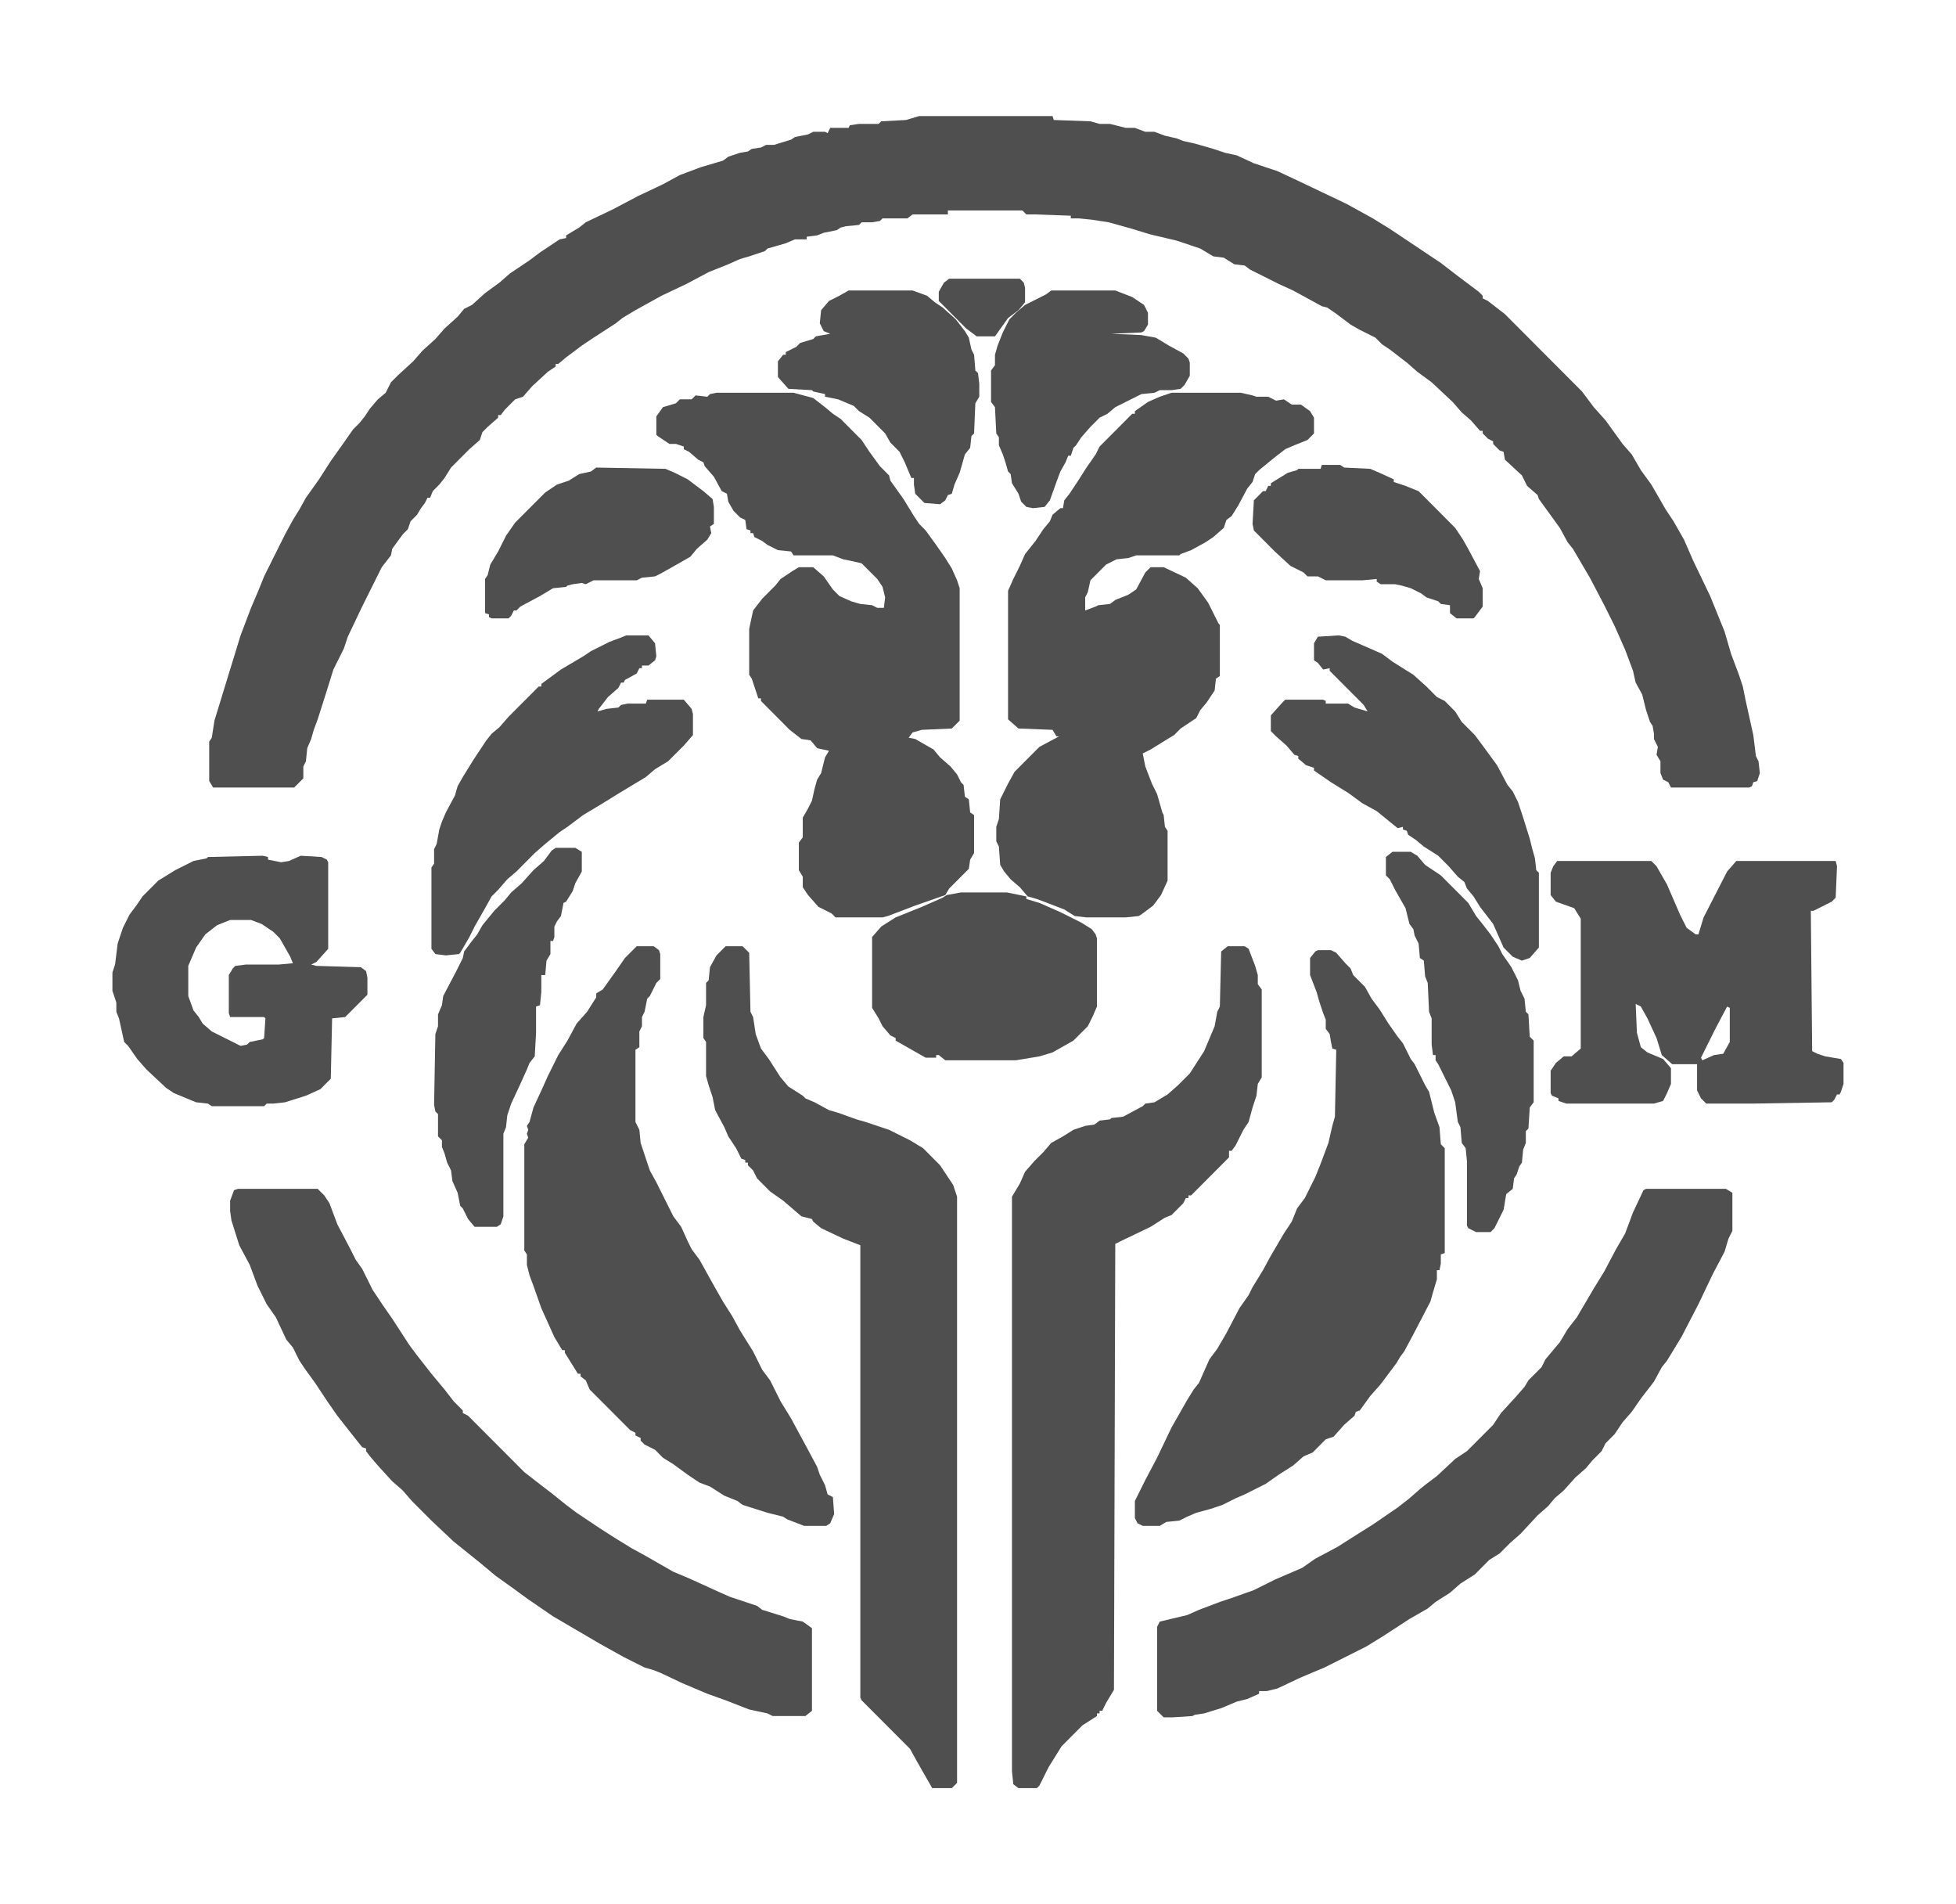 <?xml version="1.0" encoding="UTF-8"?>
<svg xmlns="http://www.w3.org/2000/svg" xmlns:xlink="http://www.w3.org/1999/xlink" width="150px" height="146px" viewBox="0 0 150 146" version="1.1">
<g id="surface1">
<path style=" stroke:none;fill-rule:nonzero;fill:rgb(30.98%,30.98%,30.98%);fill-opacity:1;" d="M 70.488 8.898 L 80.715 8.898 L 80.812 9.199 L 83.621 9.301 L 84.324 9.5 L 85.125 9.5 L 86.328 9.805 L 87.031 9.805 L 87.832 10.105 L 88.535 10.105 L 89.336 10.406 L 90.238 10.609 L 90.742 10.809 L 91.645 11.012 L 93.047 11.414 L 93.949 11.715 L 94.852 11.914 L 96.156 12.52 L 97.961 13.121 L 99.262 13.727 L 103.273 15.637 L 105.277 16.742 L 106.582 17.547 L 110.492 20.16 L 111.797 21.164 L 113.402 22.371 L 113.703 22.672 L 113.703 22.875 L 114.102 23.074 L 115.406 24.082 L 121.32 30.016 L 122.223 31.219 L 123.125 32.227 L 124.43 34.035 L 125.133 34.84 L 125.832 36.047 L 126.637 37.152 L 127.738 39.062 L 128.34 39.969 L 129.141 41.375 L 129.844 42.984 L 131.148 45.699 L 132.25 48.414 L 132.75 50.125 L 133.352 51.734 L 133.652 52.637 L 133.855 53.645 L 134.457 56.359 L 134.656 57.965 L 134.855 58.367 L 134.957 59.273 L 134.758 59.879 L 134.457 59.977 L 134.355 60.277 L 134.156 60.379 L 128.141 60.379 L 127.938 59.977 L 127.539 59.777 L 127.336 59.273 L 127.336 58.367 L 127.035 57.867 L 127.137 57.262 L 126.836 56.66 L 126.836 56.258 L 126.734 55.652 L 126.535 55.352 L 126.234 54.449 L 125.934 53.242 L 125.434 52.336 L 125.23 51.43 L 124.629 49.82 L 123.828 48.012 L 123.027 46.402 L 121.922 44.293 L 120.621 42.078 L 120.219 41.578 L 119.617 40.473 L 118.012 38.258 L 117.914 37.957 L 117.109 37.254 L 116.711 36.449 L 115.406 35.242 L 115.305 34.641 L 115.004 34.539 L 114.504 34.035 L 114.504 33.836 L 114.102 33.633 L 113.703 33.23 L 113.703 33.031 L 113.5 33.031 L 112.797 32.227 L 112.098 31.621 L 111.395 30.816 L 109.789 29.309 L 108.688 28.504 L 107.887 27.801 L 106.582 26.797 L 105.98 26.395 L 105.48 25.891 L 104.277 25.289 L 103.574 24.887 L 102.371 23.98 L 101.77 23.578 L 101.367 23.477 L 99.164 22.273 L 98.059 21.77 L 95.855 20.664 L 95.453 20.359 L 94.652 20.262 L 93.848 19.758 L 93.047 19.656 L 92.043 19.055 L 90.238 18.449 L 88.535 18.047 L 88.133 17.949 L 86.828 17.547 L 85.023 17.043 L 83.723 16.844 L 82.719 16.742 L 82.117 16.742 L 82.117 16.539 L 79.41 16.441 L 78.707 16.441 L 78.406 16.137 L 72.691 16.137 L 72.691 16.441 L 69.984 16.441 L 69.586 16.742 L 67.68 16.742 L 67.48 16.941 L 66.879 17.043 L 66.074 17.043 L 65.875 17.246 L 64.871 17.344 L 64.473 17.445 L 64.172 17.645 L 63.168 17.848 L 62.664 18.047 L 61.863 18.148 L 61.863 18.352 L 60.961 18.352 L 60.258 18.652 L 58.855 19.055 L 58.656 19.254 L 57.453 19.656 L 56.75 19.859 L 55.848 20.262 L 54.344 20.863 L 52.641 21.77 L 50.734 22.672 L 48.73 23.781 L 47.727 24.383 L 47.227 24.785 L 45.52 25.891 L 44.617 26.496 L 43.414 27.398 L 42.812 27.902 L 42.613 27.902 L 42.613 28.102 L 42.012 28.504 L 40.809 29.613 L 40.105 30.418 L 39.504 30.617 L 38.703 31.422 L 38.402 31.824 L 38.203 31.824 L 38.203 32.023 L 37.398 32.73 L 36.996 33.133 L 36.797 33.734 L 35.996 34.438 L 34.59 35.848 L 34.09 36.648 L 33.688 37.152 L 33.188 37.656 L 32.988 38.16 L 32.785 38.16 L 32.586 38.562 L 32.285 38.961 L 31.984 39.465 L 31.484 39.969 L 31.281 40.57 L 30.883 40.973 L 30.078 42.078 L 29.98 42.582 L 29.277 43.488 L 27.773 46.504 L 26.672 48.816 L 26.371 49.723 L 25.566 51.332 L 25.066 52.938 L 24.363 55.152 L 24.062 55.957 L 23.863 56.66 L 23.562 57.363 L 23.461 58.367 L 23.262 58.77 L 23.262 59.676 L 22.559 60.379 L 16.344 60.379 L 16.043 59.879 L 16.043 56.859 L 16.242 56.559 L 16.445 55.25 L 18.449 48.715 L 19.25 46.605 L 19.852 45.195 L 20.254 44.191 L 21.859 40.973 L 22.461 39.867 L 22.961 39.062 L 23.461 38.16 L 24.465 36.75 L 25.367 35.344 L 26.371 33.934 L 27.07 32.93 L 27.574 32.426 L 27.973 31.926 L 28.375 31.32 L 28.977 30.617 L 29.578 30.113 L 29.98 29.309 L 30.48 28.809 L 31.684 27.703 L 32.387 26.898 L 33.387 25.992 L 34.09 25.188 L 35.094 24.281 L 35.594 23.68 L 36.195 23.379 L 37.199 22.473 L 38.301 21.668 L 39.105 20.965 L 40.609 19.957 L 41.41 19.355 L 42.914 18.352 L 43.414 18.25 L 43.414 18.047 L 44.418 17.445 L 44.918 17.043 L 47.023 16.039 L 48.93 15.031 L 50.836 14.129 L 52.137 13.422 L 53.742 12.82 L 55.445 12.316 L 55.848 12.016 L 56.75 11.715 L 57.352 11.613 L 57.652 11.414 L 58.355 11.312 L 58.754 11.109 L 59.355 11.109 L 60.66 10.707 L 60.961 10.508 L 61.965 10.305 L 62.363 10.105 L 63.27 10.105 L 63.469 10.207 L 63.668 9.805 L 65.074 9.805 L 65.172 9.602 L 65.875 9.5 L 67.379 9.5 L 67.578 9.301 L 69.484 9.199 Z M 70.488 8.898 "/>
<path style=" stroke:none;fill-rule:nonzero;fill:rgb(30.98%,30.98%,30.98%);fill-opacity:1;" d="M 89.84 30.113 L 95.152 30.113 L 96.055 30.316 L 96.355 30.418 L 97.258 30.418 L 97.859 30.719 L 98.461 30.617 L 99.062 31.02 L 99.766 31.02 L 100.465 31.523 L 100.766 32.023 L 100.766 33.23 L 100.266 33.734 L 99.262 34.137 L 98.562 34.438 L 97.66 35.141 L 96.555 36.047 L 96.254 36.348 L 96.055 36.953 L 95.652 37.453 L 94.953 38.762 L 94.449 39.566 L 94.051 39.867 L 93.848 40.473 L 93.047 41.176 L 92.445 41.578 L 91.344 42.18 L 90.539 42.48 L 90.441 42.582 L 87.129 42.582 L 86.527 42.785 L 85.625 42.883 L 84.824 43.285 L 83.621 44.492 L 83.422 45.398 L 83.219 45.801 L 83.219 46.805 L 84.023 46.504 L 84.223 46.402 L 85.125 46.305 L 85.527 46 L 86.527 45.598 L 87.129 45.195 L 87.832 43.891 L 88.234 43.488 L 89.238 43.488 L 90.941 44.293 L 91.844 45.098 L 92.645 46.203 L 93.449 47.812 L 93.547 47.91 L 93.547 51.832 L 93.246 52.035 L 93.148 52.938 L 92.547 53.844 L 92.043 54.449 L 91.742 55.051 L 90.539 55.855 L 90.039 56.359 L 89.539 56.66 L 88.234 57.465 L 87.633 57.766 L 87.832 58.77 L 88.336 60.078 L 88.734 60.883 L 89.137 62.289 L 89.238 62.492 L 89.336 63.395 L 89.539 63.699 L 89.539 67.52 L 89.035 68.625 L 88.434 69.43 L 87.633 70.031 L 87.332 70.234 L 86.328 70.336 L 83.32 70.336 L 82.418 70.234 L 81.617 69.73 L 80.312 69.227 L 79.512 68.926 L 78.809 68.727 L 78.207 68.023 L 77.504 67.418 L 77.004 66.816 L 76.703 66.312 L 76.602 64.906 L 76.402 64.504 L 76.402 63.395 L 76.602 62.793 L 76.703 61.285 L 77.305 60.078 L 77.805 59.172 L 79.711 57.262 L 81.215 56.457 L 81.016 56.457 L 80.715 55.957 L 78.105 55.855 L 77.305 55.152 L 77.305 45.297 L 77.707 44.391 L 78.207 43.387 L 78.609 42.48 L 79.41 41.477 L 80.012 40.57 L 80.512 39.969 L 80.715 39.465 L 81.316 38.961 L 81.516 38.961 L 81.617 38.359 L 82.016 37.855 L 82.617 36.953 L 83.32 35.848 L 84.023 34.84 L 84.324 34.238 L 86.828 31.723 L 87.031 31.723 L 87.031 31.523 L 88.035 30.816 L 88.938 30.418 Z M 54.945 30.113 L 60.859 30.113 L 62.363 30.516 L 63.27 31.219 L 63.871 31.723 L 64.473 32.125 L 66.074 33.734 L 66.676 34.641 L 67.48 35.746 L 68.18 36.449 L 68.281 36.852 L 69.285 38.258 L 70.086 39.566 L 70.488 40.168 L 70.988 40.672 L 71.789 41.777 L 72.492 42.785 L 72.992 43.59 L 73.395 44.492 L 73.594 45.098 L 73.594 55.25 L 72.992 55.855 L 70.688 55.957 L 69.984 56.156 L 69.684 56.559 L 70.188 56.66 L 71.59 57.465 L 72.09 58.066 L 72.895 58.77 L 73.395 59.375 L 73.695 59.977 L 73.895 60.18 L 73.996 61.082 L 74.297 61.285 L 74.398 62.289 L 74.699 62.492 L 74.699 65.406 L 74.398 65.91 L 74.297 66.613 L 72.793 68.121 L 72.492 68.625 L 70.188 69.43 L 68.082 70.234 L 67.68 70.336 L 64.07 70.336 L 63.77 70.031 L 62.766 69.531 L 61.965 68.625 L 61.562 68.023 L 61.562 67.219 L 61.262 66.715 L 61.262 64.602 L 61.562 64.199 L 61.562 62.691 L 61.965 61.988 L 62.266 61.387 L 62.465 60.48 L 62.664 59.777 L 62.969 59.273 L 63.27 58.066 L 63.57 57.562 L 62.664 57.363 L 62.164 56.762 L 61.461 56.66 L 60.559 55.957 L 58.355 53.742 L 58.355 53.543 L 58.152 53.543 L 57.652 52.035 L 57.453 51.734 L 57.453 48.215 L 57.754 46.805 L 58.453 45.902 L 59.457 44.895 L 59.859 44.391 L 60.762 43.789 L 61.262 43.488 L 62.363 43.488 L 63.168 44.191 L 63.871 45.195 L 64.371 45.699 L 65.273 46.102 L 65.977 46.305 L 66.879 46.402 L 67.277 46.605 L 67.781 46.605 L 67.879 45.801 L 67.68 44.996 L 67.277 44.391 L 66.074 43.188 L 65.172 42.984 L 64.672 42.883 L 63.871 42.582 L 60.859 42.582 L 60.66 42.281 L 59.656 42.18 L 58.855 41.777 L 58.453 41.477 L 57.852 41.176 L 57.754 40.875 L 57.551 40.875 L 57.551 40.672 L 57.25 40.57 L 57.152 39.867 L 56.75 39.668 L 56.25 39.164 L 55.848 38.461 L 55.746 37.855 L 55.348 37.656 L 54.746 36.551 L 54.043 35.746 L 53.941 35.445 L 53.543 35.242 L 52.84 34.641 L 52.438 34.438 L 52.438 34.238 L 51.836 34.035 L 51.336 34.035 L 50.434 33.434 L 50.332 33.332 L 50.332 31.926 L 50.836 31.219 L 51.836 30.918 L 52.137 30.617 L 53.039 30.617 L 53.34 30.316 L 54.242 30.418 L 54.445 30.215 Z M 94.148 72.547 L 95.453 72.547 L 95.754 72.746 L 96.254 74.055 L 96.457 74.758 L 96.457 75.461 L 96.758 75.863 L 96.758 82.602 L 96.457 83.105 L 96.355 84.008 L 96.055 84.914 L 95.754 86.02 L 95.352 86.625 L 94.75 87.828 L 94.449 88.23 L 94.25 88.23 L 94.25 88.734 L 91.344 91.652 L 91.141 91.652 L 91.141 91.852 L 90.941 91.852 L 90.742 92.254 L 89.84 93.16 L 89.336 93.359 L 88.234 94.062 L 85.926 95.168 L 85.527 95.371 L 85.426 129.559 L 84.824 130.562 L 84.523 131.168 L 84.324 131.168 L 84.324 131.367 L 84.121 131.367 L 84.121 131.57 L 83.02 132.273 L 81.414 133.883 L 80.414 135.488 L 79.711 136.898 L 79.512 137.098 L 78.105 137.098 L 77.707 136.797 L 77.605 135.793 L 77.605 91.75 L 78.207 90.746 L 78.609 89.84 L 79.309 89.035 L 80.012 88.332 L 80.613 87.629 L 81.516 87.125 L 82.316 86.625 L 83.219 86.32 L 83.922 86.223 L 84.324 85.918 L 85.125 85.82 L 85.227 85.719 L 86.129 85.617 L 87.633 84.812 L 87.832 84.613 L 88.535 84.512 L 89.539 83.91 L 90.34 83.203 L 91.242 82.301 L 92.344 80.59 L 93.148 78.68 L 93.348 77.574 L 93.547 77.172 L 93.648 72.949 Z M 55.648 72.547 L 56.949 72.547 L 57.453 73.051 L 57.551 77.574 L 57.754 77.977 L 57.953 79.281 L 58.355 80.391 L 58.957 81.195 L 59.859 82.602 L 60.461 83.305 L 61.562 84.008 L 61.762 84.211 L 62.465 84.512 L 63.57 85.113 L 64.27 85.316 L 65.676 85.82 L 66.375 86.02 L 68.18 86.625 L 69.785 87.426 L 70.789 88.031 L 72.09 89.34 L 73.094 90.848 L 73.395 91.75 L 73.395 136.695 L 72.992 137.098 L 71.488 137.098 L 70.285 134.988 L 69.785 134.082 L 66.074 130.363 L 65.977 130.16 L 65.977 95.473 L 64.672 94.969 L 62.969 94.164 L 62.363 93.66 L 62.266 93.461 L 61.461 93.258 L 60.059 92.055 L 59.055 91.348 L 58.055 90.344 L 57.754 89.738 L 57.352 89.34 L 57.352 89.137 L 57.152 89.137 L 57.152 88.938 L 56.852 88.836 L 56.449 88.031 L 55.848 87.125 L 55.547 86.422 L 54.844 85.113 L 54.645 84.109 L 54.344 83.203 L 54.145 82.5 L 54.145 79.887 L 53.941 79.586 L 53.941 77.977 L 54.145 77.07 L 54.145 75.363 L 54.344 75.16 L 54.445 74.156 L 54.945 73.25 Z M 18.25 91.148 L 24.363 91.148 L 24.867 91.652 L 25.266 92.254 L 25.867 93.863 L 26.871 95.773 L 27.273 96.578 L 27.773 97.281 L 28.574 98.891 L 29.379 100.098 L 30.078 101.102 L 31.383 103.113 L 31.984 103.918 L 33.086 105.324 L 34.09 106.531 L 34.793 107.438 L 35.492 108.141 L 35.492 108.34 L 35.895 108.543 L 40.207 112.867 L 41.109 113.57 L 42.414 114.574 L 43.414 115.379 L 44.219 115.984 L 46.023 117.191 L 47.125 117.895 L 48.43 118.699 L 49.531 119.301 L 51.637 120.508 L 52.84 121.012 L 55.047 122.016 L 55.949 122.418 L 58.055 123.121 L 58.453 123.426 L 60.059 123.926 L 60.559 124.129 L 61.562 124.328 L 62.266 124.832 L 62.266 131.168 L 61.762 131.57 L 59.258 131.57 L 58.855 131.367 L 57.453 131.066 L 55.648 130.363 L 54.242 129.859 L 52.34 129.055 L 50.633 128.25 L 50.133 128.051 L 49.43 127.848 L 47.828 127.043 L 46.023 126.039 L 42.414 123.926 L 40.508 122.621 L 39.406 121.816 L 38 120.809 L 36.797 119.805 L 34.793 118.195 L 33.086 116.586 L 31.582 115.078 L 30.883 114.273 L 30.078 113.57 L 28.977 112.363 L 28.375 111.66 L 28.074 111.258 L 28.074 111.055 L 27.773 110.957 L 26.973 109.949 L 25.867 108.543 L 25.168 107.539 L 24.164 106.027 L 23.363 104.922 L 22.961 104.32 L 22.461 103.312 L 21.957 102.711 L 21.156 101 L 20.453 99.996 L 19.754 98.59 L 19.152 96.98 L 18.348 95.473 L 17.746 93.562 L 17.648 92.855 L 17.648 92.055 L 17.949 91.25 Z M 126.234 91.148 L 132.352 91.148 L 132.852 91.449 L 132.852 94.367 L 132.551 94.969 L 132.25 95.973 L 131.348 97.684 L 130.246 99.996 L 128.941 102.512 L 127.84 104.32 L 127.438 104.824 L 126.836 105.93 L 125.832 107.234 L 125.133 108.242 L 124.43 109.047 L 123.828 109.949 L 123.125 110.656 L 122.824 111.258 L 122.125 111.961 L 121.621 112.566 L 120.82 113.27 L 119.918 114.273 L 119.215 114.879 L 118.715 115.48 L 117.914 116.184 L 116.609 117.594 L 115.809 118.297 L 115.004 119.102 L 114.203 119.602 L 113.102 120.711 L 111.996 121.414 L 111.195 122.117 L 110.09 122.82 L 109.488 123.324 L 108.086 124.129 L 106.082 125.434 L 104.777 126.238 L 101.57 127.848 L 100.367 128.352 L 99.664 128.652 L 97.961 129.457 L 97.156 129.656 L 96.555 129.656 L 96.555 129.859 L 95.652 130.262 L 94.852 130.461 L 93.648 130.965 L 92.344 131.367 L 91.645 131.469 L 91.441 131.57 L 89.938 131.668 L 89.238 131.668 L 88.734 131.168 L 88.734 124.73 L 88.938 124.328 L 91.043 123.828 L 91.945 123.426 L 93.547 122.82 L 94.449 122.52 L 96.156 121.914 L 97.758 121.113 L 99.863 120.207 L 100.867 119.504 L 102.57 118.598 L 103.676 117.895 L 105.277 116.887 L 107.184 115.582 L 108.086 114.879 L 108.887 114.172 L 109.391 113.77 L 110.191 113.168 L 111.594 111.859 L 112.496 111.258 L 114.504 109.246 L 115.105 108.34 L 116.207 107.137 L 116.91 106.332 L 117.211 105.828 L 118.215 104.824 L 118.516 104.219 L 119.617 102.91 L 120.219 101.906 L 120.922 101 L 122.223 98.789 L 123.027 97.48 L 123.93 95.773 L 124.629 94.566 L 125.23 92.957 L 126.035 91.25 Z M 126.234 91.148 "/>
<path style=" stroke:none;fill-rule:nonzero;fill:rgb(30.98%,30.98%,30.98%);fill-opacity:1;" d="M 48.828 72.547 L 50.133 72.547 L 50.535 72.848 L 50.633 73.148 L 50.633 75.059 L 50.332 75.363 L 49.832 76.367 L 49.633 76.566 L 49.43 77.574 L 49.23 77.977 L 49.23 78.68 L 49.031 79.082 L 49.031 80.289 L 48.73 80.488 L 48.73 86.02 L 49.031 86.625 L 49.129 87.629 L 49.832 89.738 L 50.332 90.645 L 51.637 93.258 L 52.238 94.062 L 52.738 95.168 L 53.039 95.773 L 53.641 96.578 L 54.645 98.387 L 55.445 99.797 L 56.148 100.902 L 56.75 102.008 L 57.754 103.617 L 58.453 105.023 L 59.055 105.828 L 59.859 107.438 L 60.66 108.742 L 61.965 111.156 L 62.664 112.465 L 62.867 113.066 L 63.27 113.871 L 63.469 114.574 L 63.871 114.777 L 63.969 116.086 L 63.668 116.789 L 63.367 116.988 L 61.664 116.988 L 60.359 116.484 L 60.059 116.285 L 58.855 115.984 L 56.949 115.379 L 56.551 115.078 L 55.547 114.676 L 54.445 113.973 L 53.641 113.672 L 52.738 113.066 L 51.637 112.262 L 50.836 111.762 L 50.234 111.156 L 49.43 110.754 L 49.129 110.453 L 49.129 110.254 L 48.73 110.051 L 48.73 109.852 L 48.328 109.648 L 45.219 106.531 L 44.918 105.828 L 44.52 105.527 L 44.52 105.324 L 44.316 105.324 L 43.316 103.715 L 43.316 103.516 L 43.113 103.516 L 42.512 102.512 L 41.512 100.297 L 40.91 98.59 L 40.609 97.785 L 40.406 96.98 L 40.406 96.176 L 40.207 95.875 L 40.207 87.73 L 40.508 87.227 L 40.406 86.926 L 40.508 86.625 L 40.406 86.32 L 40.609 86.02 L 40.91 84.914 L 41.609 83.406 L 42.012 82.5 L 42.812 80.891 L 43.516 79.785 L 44.219 78.48 L 45.02 77.574 L 45.723 76.469 L 45.723 76.164 L 46.223 75.863 L 47.227 74.457 L 47.926 73.449 Z M 101.066 72.848 L 102.07 72.848 L 102.473 73.051 L 103.172 73.852 L 103.574 74.254 L 103.773 74.758 L 104.676 75.664 L 105.18 76.566 L 105.781 77.371 L 106.48 78.48 L 107.184 79.484 L 107.586 79.988 L 108.188 81.195 L 108.488 81.594 L 109.289 83.203 L 109.59 83.707 L 109.992 85.316 L 110.391 86.422 L 110.492 87.73 L 110.793 88.031 L 110.793 96.074 L 110.492 96.176 L 110.492 96.879 L 110.391 97.383 L 110.191 97.383 L 110.191 98.086 L 109.891 99.09 L 109.691 99.797 L 108.488 102.109 L 107.684 103.617 L 107.383 104.02 L 107.082 104.52 L 105.879 106.129 L 105.078 107.035 L 104.277 108.141 L 103.977 108.242 L 103.875 108.543 L 103.074 109.246 L 102.27 110.152 L 101.668 110.352 L 100.668 111.359 L 99.965 111.66 L 99.164 112.363 L 98.059 113.066 L 97.059 113.77 L 95.453 114.574 L 94.75 114.879 L 93.75 115.379 L 92.848 115.684 L 91.742 115.984 L 91.043 116.285 L 90.441 116.586 L 89.438 116.688 L 88.938 116.988 L 87.633 116.988 L 87.23 116.789 L 87.031 116.387 L 87.031 115.078 L 87.832 113.469 L 88.734 111.762 L 89.84 109.449 L 91.043 107.336 L 91.543 106.531 L 91.945 106.027 L 92.746 104.219 L 93.348 103.414 L 94.051 102.207 L 95.051 100.297 L 95.754 99.293 L 96.055 98.688 L 96.855 97.383 L 97.457 96.277 L 98.461 94.566 L 99.062 93.66 L 99.465 92.656 L 100.066 91.852 L 100.867 90.242 L 101.27 89.238 L 101.871 87.629 L 102.172 86.32 L 102.371 85.617 L 102.473 80.488 L 102.172 80.391 L 102.07 79.887 L 101.969 79.281 L 101.668 78.879 L 101.668 78.176 L 101.469 77.676 L 101.168 76.77 L 100.969 76.066 L 100.465 74.758 L 100.465 73.449 L 100.867 72.949 Z M 119.418 66.012 L 126.637 66.012 L 127.035 66.414 L 127.84 67.82 L 128.84 70.133 L 129.344 71.137 L 130.043 71.641 L 130.246 71.641 L 130.645 70.336 L 132.449 66.816 L 133.152 66.012 L 140.773 66.012 L 140.875 66.414 L 140.773 68.824 L 140.473 69.129 L 139.07 69.832 L 138.867 69.832 L 138.969 80.59 L 139.371 80.793 L 139.973 80.992 L 141.176 81.195 L 141.375 81.496 L 141.375 83.105 L 141.176 83.707 L 141.074 83.91 L 140.875 83.91 L 140.672 84.309 L 140.473 84.512 L 134.355 84.613 L 130.848 84.613 L 130.445 84.211 L 130.145 83.605 L 130.145 81.594 L 128.238 81.594 L 127.438 80.891 L 127.035 79.586 L 126.336 78.078 L 125.832 77.172 L 125.434 76.969 L 125.531 79.184 L 125.832 80.289 L 126.336 80.691 L 127.539 81.195 L 128.141 81.898 L 128.141 83.105 L 127.84 83.809 L 127.539 84.41 L 126.836 84.613 L 120.117 84.613 L 119.516 84.41 L 119.516 84.211 L 119.016 84.008 L 118.914 83.809 L 118.914 82.098 L 119.316 81.496 L 119.918 80.992 L 120.52 80.992 L 121.223 80.391 L 121.223 70.434 L 120.719 69.629 L 119.316 69.129 L 118.914 68.625 L 118.914 66.914 L 119.117 66.414 Z M 132.449 77.172 L 131.547 78.879 L 130.445 81.094 L 130.547 81.293 L 131.449 80.891 L 132.148 80.793 L 132.652 79.887 L 132.652 77.273 Z M 20.152 65.609 L 20.555 65.707 L 20.555 65.91 L 21.559 66.109 L 22.16 66.012 L 23.062 65.609 L 24.664 65.707 L 25.066 65.91 L 25.168 66.109 L 25.168 72.746 L 24.266 73.754 L 23.863 73.953 L 24.266 74.055 L 27.672 74.156 L 28.074 74.457 L 28.176 74.961 L 28.176 76.266 L 26.469 77.977 L 25.469 78.078 L 25.367 82.703 L 24.566 83.508 L 23.461 84.008 L 21.859 84.512 L 20.957 84.613 L 20.453 84.613 L 20.254 84.812 L 16.242 84.812 L 15.941 84.613 L 15.039 84.512 L 13.336 83.809 L 12.734 83.406 L 11.23 81.996 L 10.527 81.195 L 9.824 80.188 L 9.523 79.887 L 9.125 78.078 L 8.922 77.574 L 8.922 76.871 L 8.621 75.965 L 8.621 74.559 L 8.824 73.953 L 9.023 72.344 L 9.426 71.137 L 9.926 70.133 L 10.527 69.328 L 10.93 68.727 L 12.133 67.52 L 13.438 66.715 L 14.84 66.012 L 15.844 65.809 L 15.941 65.707 Z M 17.648 70.535 L 16.645 70.938 L 15.742 71.641 L 15.039 72.648 L 14.438 74.055 L 14.438 76.367 L 14.84 77.473 L 15.242 77.977 L 15.543 78.48 L 16.242 79.082 L 18.449 80.188 L 18.949 80.086 L 19.152 79.887 L 20.152 79.684 L 20.254 79.586 L 20.355 78.078 L 20.254 77.977 L 17.648 77.977 L 17.547 77.676 L 17.547 74.758 L 17.848 74.254 L 18.047 74.055 L 18.852 73.953 L 21.355 73.953 L 22.461 73.852 L 22.258 73.352 L 21.457 71.941 L 20.957 71.441 L 20.055 70.836 L 19.25 70.535 Z M 102.672 48.715 L 103.172 48.816 L 103.676 49.117 L 105.98 50.125 L 106.781 50.727 L 108.387 51.734 L 109.391 52.637 L 110.191 53.441 L 110.793 53.742 L 111.594 54.547 L 112.098 55.352 L 113.102 56.359 L 113.703 57.164 L 114.805 58.672 L 115.605 60.18 L 116.008 60.68 L 116.41 61.484 L 116.809 62.691 L 117.312 64.301 L 117.512 65.105 L 117.711 65.809 L 117.812 66.715 L 118.012 66.914 L 118.012 72.648 L 117.312 73.449 L 116.711 73.652 L 116.008 73.352 L 115.305 72.648 L 114.504 70.836 L 113.5 69.531 L 113 68.727 L 112.496 68.121 L 112.297 67.621 L 111.797 67.219 L 111.094 66.414 L 110.293 65.609 L 109.188 64.906 L 108.586 64.402 L 107.984 64 L 107.887 63.699 L 107.586 63.598 L 107.586 63.395 L 107.184 63.496 L 105.578 62.191 L 104.477 61.586 L 103.375 60.781 L 102.07 59.977 L 100.766 59.074 L 100.766 58.871 L 100.164 58.672 L 99.562 58.168 L 99.562 57.965 L 99.262 57.867 L 98.66 57.164 L 97.859 56.457 L 97.457 56.055 L 97.457 54.848 L 98.359 53.844 L 98.562 53.645 L 101.469 53.645 L 101.668 53.742 L 101.668 53.945 L 103.375 53.945 L 103.875 54.246 L 104.879 54.547 L 104.578 54.047 L 101.969 51.43 L 101.969 51.23 L 101.469 51.332 L 101.066 50.828 L 100.766 50.625 L 100.766 49.32 L 101.066 48.816 Z M 48.027 48.715 L 49.73 48.715 L 50.234 49.32 L 50.332 50.324 L 50.234 50.625 L 49.73 51.027 L 49.23 51.027 L 49.23 51.23 L 49.031 51.23 L 48.828 51.633 L 47.926 52.133 L 47.828 52.336 L 47.625 52.336 L 47.426 52.738 L 46.625 53.441 L 45.922 54.348 L 45.82 54.547 L 46.523 54.348 L 47.426 54.246 L 47.625 54.047 L 48.129 53.945 L 49.531 53.945 L 49.633 53.645 L 52.438 53.645 L 53.039 54.348 L 53.141 54.75 L 53.141 56.359 L 52.438 57.164 L 51.234 58.367 L 50.234 58.973 L 49.531 59.574 L 47.527 60.781 L 46.223 61.586 L 44.719 62.492 L 43.516 63.395 L 42.914 63.797 L 41.812 64.703 L 41.008 65.406 L 39.605 66.816 L 38.902 67.418 L 38.203 68.223 L 37.699 68.727 L 37.199 69.629 L 36.395 71.039 L 35.996 71.844 L 35.293 73.051 L 35.191 73.148 L 34.191 73.25 L 33.387 73.148 L 33.086 72.746 L 33.086 66.512 L 33.289 66.211 L 33.289 65.105 L 33.488 64.703 L 33.688 63.598 L 33.891 62.992 L 34.191 62.289 L 34.891 60.984 L 35.094 60.277 L 35.492 59.574 L 36.297 58.27 L 37.297 56.762 L 37.699 56.258 L 38.301 55.754 L 39.004 54.949 L 41.309 52.637 L 41.512 52.637 L 41.512 52.438 L 43.016 51.332 L 44.719 50.324 L 45.32 49.922 L 46.723 49.219 L 47.527 48.918 Z M 73.695 68.422 L 77.203 68.422 L 78.707 68.727 L 78.707 68.926 L 79.711 69.227 L 81.316 69.934 L 82.918 70.734 L 83.723 71.238 L 84.023 71.641 L 84.121 71.941 L 84.121 77.172 L 83.82 77.875 L 83.422 78.68 L 82.316 79.785 L 80.715 80.691 L 79.711 80.992 L 77.906 81.293 L 72.492 81.293 L 71.992 80.891 L 71.789 80.891 L 71.789 81.094 L 70.988 81.094 L 68.684 79.785 L 68.684 79.586 L 68.281 79.383 L 67.68 78.68 L 67.379 78.078 L 66.879 77.273 L 66.879 71.844 L 67.578 71.039 L 68.684 70.336 L 70.688 69.531 L 72.293 68.824 L 72.594 68.625 Z M 73.695 68.422 "/>
<path style=" stroke:none;fill-rule:nonzero;fill:rgb(30.98%,30.98%,30.98%);fill-opacity:1;" d="M 42.613 65.004 L 44.117 65.004 L 44.617 65.309 L 44.617 66.816 L 44.117 67.719 L 43.918 68.324 L 43.414 69.129 L 43.215 69.227 L 43.016 70.234 L 42.715 70.637 L 42.512 71.039 L 42.512 71.844 L 42.414 72.145 L 42.211 72.145 L 42.211 73.148 L 41.91 73.652 L 41.812 74.758 L 41.512 74.758 L 41.512 76.066 L 41.41 77.07 L 41.109 77.172 L 41.109 79.184 L 41.008 80.992 L 40.609 81.496 L 40.406 81.996 L 39.906 83.105 L 39.203 84.613 L 38.902 85.516 L 38.805 86.422 L 38.602 86.926 L 38.602 93.258 L 38.402 93.863 L 38.102 94.062 L 36.395 94.062 L 35.895 93.461 L 35.492 92.656 L 35.293 92.453 L 35.094 91.449 L 34.691 90.543 L 34.59 89.738 L 34.289 89.137 L 34.09 88.434 L 33.891 87.93 L 33.891 87.426 L 33.59 87.125 L 33.59 85.418 L 33.387 85.215 L 33.289 84.711 L 33.387 79.281 L 33.59 78.68 L 33.59 77.773 L 33.891 77.07 L 33.988 76.367 L 34.992 74.457 L 35.492 73.449 L 35.594 72.949 L 36.195 72.145 L 36.598 71.641 L 36.996 70.938 L 37.902 69.832 L 38.703 69.027 L 39.203 68.422 L 40.008 67.719 L 40.91 66.715 L 41.711 66.012 L 42.312 65.207 Z M 106.781 65.309 L 108.188 65.309 L 108.688 65.609 L 109.289 66.312 L 110.492 67.117 L 112.598 69.227 L 113.199 70.234 L 113.602 70.734 L 114.305 71.641 L 114.906 72.547 L 115.207 73.148 L 115.906 74.156 L 116.41 75.16 L 116.609 75.965 L 116.91 76.566 L 117.012 77.574 L 117.211 77.773 L 117.312 79.484 L 117.613 79.785 L 117.613 84.512 L 117.312 84.914 L 117.211 86.523 L 117.012 86.723 L 117.012 87.629 L 116.809 88.133 L 116.711 89.137 L 116.508 89.438 L 116.309 90.043 L 116.109 90.344 L 116.008 91.148 L 115.508 91.551 L 115.305 92.758 L 114.605 94.164 L 114.305 94.465 L 113.199 94.465 L 112.598 94.164 L 112.496 93.965 L 112.496 89.035 L 112.398 88.031 L 112.098 87.629 L 111.996 86.422 L 111.797 86.02 L 111.594 84.512 L 111.293 83.605 L 110.293 81.594 L 110.09 81.293 L 110.09 80.891 L 109.891 80.891 L 109.789 80.086 L 109.789 78.078 L 109.59 77.574 L 109.488 75.363 L 109.289 74.859 L 109.188 73.652 L 108.887 73.449 L 108.789 72.344 L 108.488 71.742 L 108.387 71.238 L 108.086 70.836 L 107.785 69.629 L 106.984 68.223 L 106.582 67.418 L 106.281 67.117 L 106.281 65.707 Z M 80.613 22.273 L 85.527 22.273 L 86.828 22.773 L 87.73 23.379 L 88.035 23.98 L 88.035 24.887 L 87.73 25.387 L 87.531 25.488 L 85.227 25.59 L 87.531 25.691 L 88.637 25.891 L 89.637 26.496 L 90.742 27.098 L 91.141 27.5 L 91.242 27.801 L 91.242 28.809 L 90.84 29.512 L 90.539 29.812 L 89.84 29.914 L 88.938 29.914 L 88.535 30.113 L 87.531 30.215 L 85.527 31.219 L 84.926 31.723 L 84.324 32.023 L 83.621 32.73 L 82.918 33.531 L 82.52 34.137 L 82.316 34.336 L 82.117 34.941 L 81.918 34.941 L 81.715 35.445 L 81.316 36.148 L 81.016 36.953 L 80.512 38.359 L 80.113 38.863 L 79.211 38.961 L 78.707 38.863 L 78.309 38.461 L 78.105 37.855 L 77.605 37.051 L 77.504 36.348 L 77.305 36.148 L 77.105 35.445 L 76.902 34.84 L 76.602 34.137 L 76.602 33.531 L 76.402 33.23 L 76.301 31.219 L 76 30.816 L 76 28.406 L 76.301 28.004 L 76.301 27.199 L 76.504 26.496 L 76.902 25.488 L 77.406 24.484 L 77.906 23.98 L 78.609 23.379 L 80.211 22.574 Z M 65.074 22.273 L 69.984 22.273 L 71.09 22.672 L 71.691 23.176 L 72.293 23.578 L 73.293 24.484 L 73.996 25.387 L 74.297 25.891 L 74.496 26.797 L 74.699 27.199 L 74.797 28.406 L 75 28.605 L 75.098 29.41 L 75.098 30.418 L 74.797 30.918 L 74.699 33.23 L 74.496 33.434 L 74.398 34.336 L 73.996 34.84 L 73.594 36.246 L 73.195 37.152 L 72.992 37.855 L 72.691 37.957 L 72.492 38.359 L 72.09 38.66 L 70.887 38.562 L 70.188 37.855 L 70.086 37.152 L 70.086 36.648 L 69.887 36.648 L 69.383 35.445 L 68.984 34.641 L 68.281 33.934 L 67.879 33.23 L 66.676 32.023 L 65.875 31.523 L 65.473 31.121 L 64.27 30.617 L 63.27 30.418 L 63.27 30.215 L 62.363 30.016 L 62.266 29.914 L 60.461 29.812 L 59.656 28.906 L 59.656 27.703 L 60.059 27.199 L 60.258 27.199 L 60.258 26.996 L 61.062 26.594 L 61.363 26.293 L 62.363 25.992 L 62.566 25.789 L 63.668 25.59 L 63.168 25.387 L 62.867 24.785 L 62.969 23.781 L 63.57 23.074 L 64.371 22.672 Z M 101.367 35.645 L 102.773 35.645 L 103.074 35.848 L 105.078 35.945 L 105.781 36.246 L 106.883 36.75 L 106.883 36.953 L 107.785 37.254 L 108.789 37.656 L 111.594 40.473 L 112.195 41.375 L 112.699 42.281 L 113.5 43.789 L 113.402 44.391 L 113.703 45.098 L 113.703 46.504 L 113.102 47.309 L 113 47.41 L 111.695 47.41 L 111.195 47.008 L 111.195 46.402 L 110.492 46.305 L 110.293 46.102 L 109.391 45.801 L 108.988 45.5 L 108.188 45.098 L 107.484 44.895 L 106.984 44.793 L 105.879 44.793 L 105.578 44.594 L 105.578 44.391 L 104.477 44.492 L 101.668 44.492 L 101.066 44.191 L 100.266 44.191 L 99.965 43.891 L 98.961 43.387 L 97.758 42.281 L 96.156 40.672 L 96.055 40.168 L 96.156 38.359 L 96.855 37.656 L 97.059 37.656 L 97.258 37.254 L 97.457 37.254 L 97.457 37.051 L 98.762 36.246 L 99.465 36.047 L 99.562 35.945 L 101.27 35.945 Z M 45.723 35.848 L 51.035 35.945 L 51.738 36.246 L 52.738 36.75 L 53.941 37.656 L 54.645 38.258 L 54.746 38.863 L 54.746 40.168 L 54.445 40.371 L 54.543 40.875 L 54.242 41.375 L 53.441 42.078 L 52.941 42.684 L 51.535 43.488 L 50.633 43.992 L 50.234 44.191 L 49.23 44.293 L 48.828 44.492 L 45.52 44.492 L 44.918 44.793 L 44.617 44.695 L 43.918 44.793 L 43.516 44.895 L 43.414 44.996 L 42.414 45.098 L 41.41 45.699 L 39.906 46.504 L 39.605 46.805 L 39.406 46.805 L 39.203 47.207 L 39.004 47.41 L 37.699 47.41 L 37.5 47.309 L 37.5 47.105 L 37.199 47.008 L 37.199 44.391 L 37.398 44.09 L 37.598 43.285 L 38.203 42.281 L 38.805 41.074 L 39.504 40.07 L 41.812 37.758 L 42.715 37.152 L 43.617 36.852 L 44.418 36.348 L 45.32 36.148 Z M 45.723 35.848 "/>
<path style=" stroke:none;fill-rule:nonzero;fill:rgb(30.98%,30.98%,30.98%);fill-opacity:1;" d="M 72.793 21.367 L 78.207 21.367 L 78.508 21.668 L 78.609 22.07 L 78.609 23.176 L 78.105 23.781 L 77.305 24.383 L 76.301 25.789 L 74.898 25.789 L 74.098 25.188 L 71.992 23.074 L 71.992 22.371 L 72.391 21.668 Z M 72.793 21.367 "/>
</g>
</svg>
